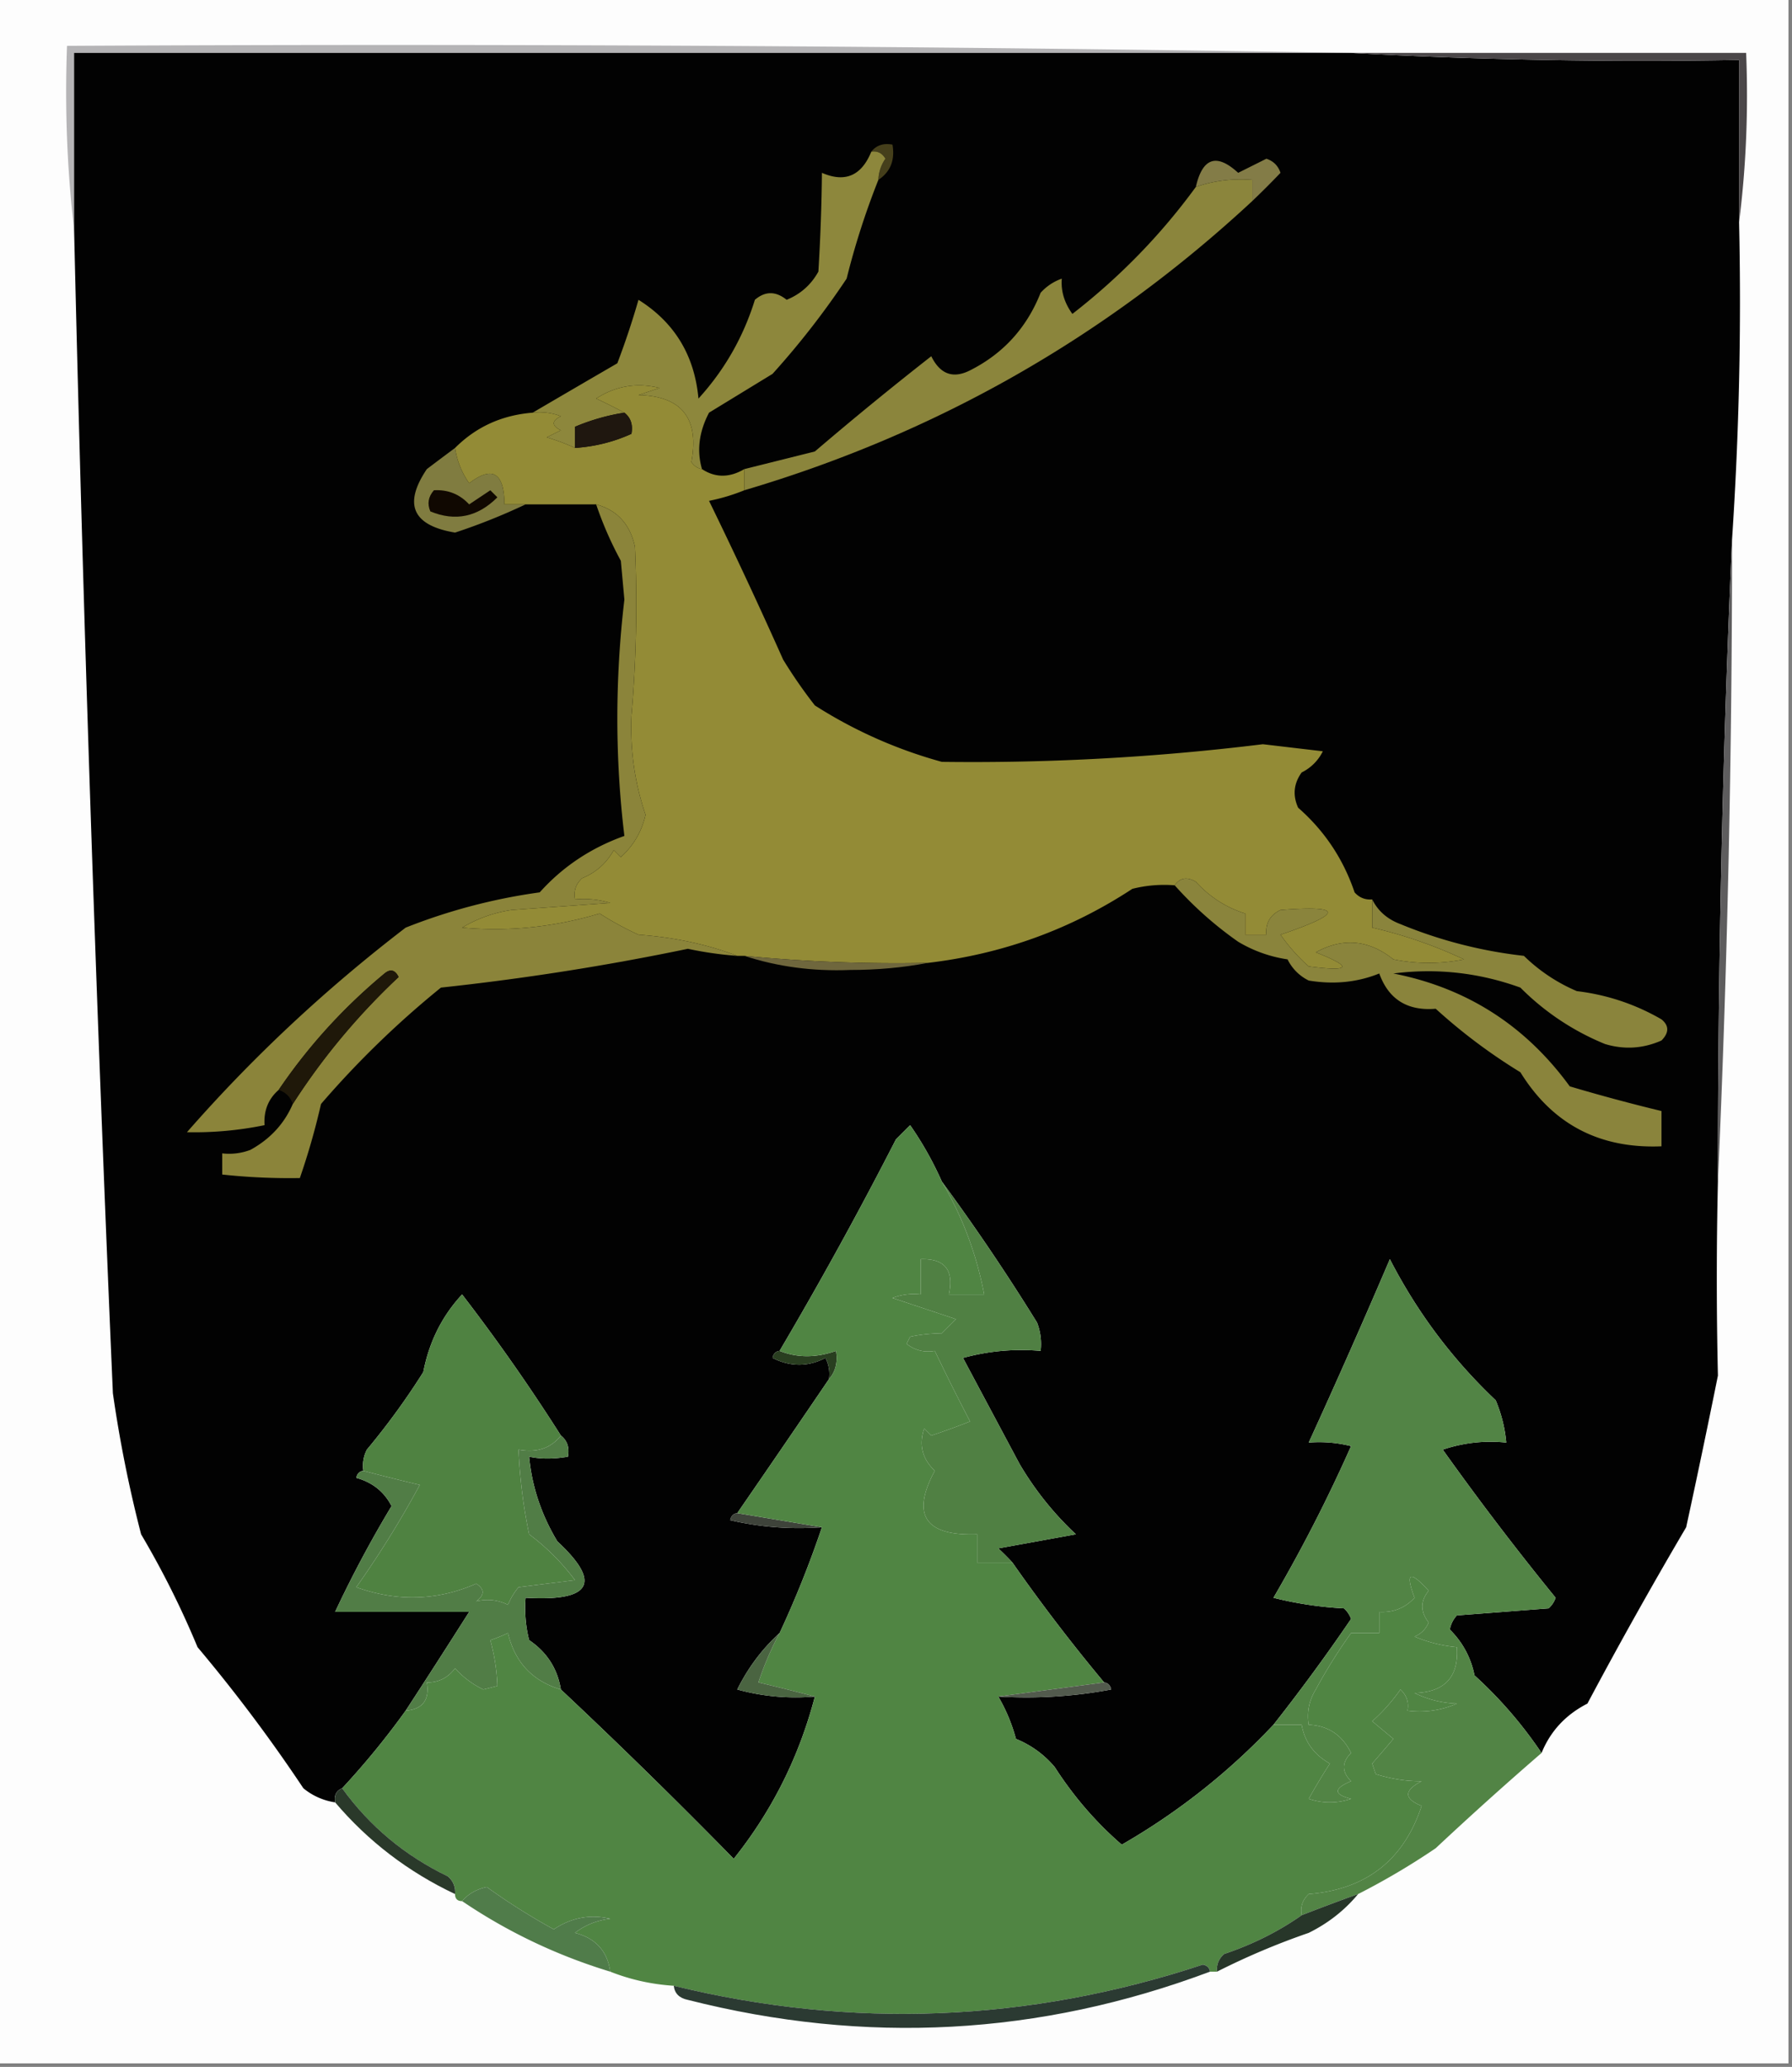 <svg xmlns="http://www.w3.org/2000/svg" width="254" height="293" style="shape-rendering:geometricPrecision;text-rendering:geometricPrecision;image-rendering:optimizeQuality;fill-rule:evenodd;clip-rule:evenodd"><rect width="100%" height="100%" fill="#808080" stroke="none"/><path style="opacity:1" fill="#fdfdfd" d="M-.5-.5h254v293H-.5V-.5z"/><path style="opacity:1" fill="#b5b4b6" d="M191.5 7.5h-181v25c-.993-8.484-1.326-17.15-1-26a8281.6 8281.6 0 0 1 182 1z"/><path style="opacity:1" fill="#020202" d="M191.5 7.5a756.842 756.842 0 0 0 55 1v23a507.055 507.055 0 0 1-1 45 2027.29 2027.29 0 0 0-2 91 594.609 594.609 0 0 0 0 27.5 1475.729 1475.729 0 0 1-4.5 21.5 664.208 664.208 0 0 0-14 25c-3.074 1.571-5.24 3.904-6.5 7a60.212 60.212 0 0 0-9.5-11c-.513-2.527-1.68-4.693-3.5-6.5a3.943 3.943 0 0 1 1-2l13-1a3.647 3.647 0 0 0 1-1.5 409.403 409.403 0 0 1-16-21 21.127 21.127 0 0 1 9-1 20.093 20.093 0 0 0-1.5-6c-6.12-5.792-11.12-12.459-15-20a1130.825 1130.825 0 0 1-11.5 26 18.453 18.453 0 0 1 6 .5 218.285 218.285 0 0 1-11 21.5 52.141 52.141 0 0 0 10 1.5c.457.414.791.914 1 1.5a267.41 267.41 0 0 1-11 15 93.504 93.504 0 0 1-21.5 17c-3.644-3.152-6.811-6.819-9.5-11-1.488-1.771-3.321-3.104-5.5-4a24.278 24.278 0 0 0-2.5-6 64.873 64.873 0 0 0 16-1c-.124-.607-.457-.94-1-1a252.895 252.895 0 0 1-13-17 31.147 31.147 0 0 0-2-2l11-2a44.367 44.367 0 0 1-8-10c-2.671-5.002-5.337-10.002-8-15a31.116 31.116 0 0 1 11-1 8.43 8.43 0 0 0-.5-4 298.929 298.929 0 0 0-13.5-20 47.848 47.848 0 0 0-4.5-8l-2 2a576.662 576.662 0 0 1-16.5 30c-.543.06-.876.393-1 1 2.534 1.277 5.034 1.277 7.5 0 .483.948.649 1.948.5 3a3303.896 3303.896 0 0 1-13 19c-.543.06-.876.393-1 1a43.117 43.117 0 0 0 13 1 145.522 145.522 0 0 1-6 15c-2.466 2.24-4.466 4.907-6 8a31.116 31.116 0 0 0 11 1c-2.222 8.515-6.055 16.182-11.5 23a829.272 829.272 0 0 0-24.5-24c-.48-2.955-1.98-5.289-4.5-7a18.437 18.437 0 0 1-.5-6c9.336.548 10.836-2.119 4.5-8-2.271-3.778-3.605-7.778-4-12 1.626.354 3.459.354 5.5 0 .237-1.291-.096-2.291-1-3a271.025 271.025 0 0 0-14-20c-2.84 3.05-4.674 6.717-5.5 11a102.223 102.223 0 0 1-8 11 4.932 4.932 0 0 0-.5 3c-.543.06-.876.393-1 1 2.295.636 3.961 1.969 5 4a164.122 164.122 0 0 0-8 15h19a1352.941 1352.941 0 0 1-9 14 112.721 112.721 0 0 1-9 11c-.838.342-1.172 1.008-1 2a9.173 9.173 0 0 1-4.5-2 223.449 223.449 0 0 0-15-20 127.107 127.107 0 0 0-8-16 183.628 183.628 0 0 1-4-20 8305.367 8305.367 0 0 1-5.5-165v-25h181z"/><path style="opacity:1" fill="#4b4749" d="M191.5 7.5h56c.326 8.184-.008 16.184-1 24v-23a756.842 756.842 0 0 1-55-1z"/><path style="opacity:1" fill="#453f1b" d="M123.5 21.5c.709-.904 1.709-1.237 3-1 .38 2.198-.287 3.865-2 5a5.575 5.575 0 0 1 1-3c-.457-.797-1.124-1.13-2-1z"/><path style="opacity:1" fill="#837c47" d="M177.5 28.5v-3c-2.779-.221-5.446.112-8 1 .944-4.145 2.944-4.812 6-2l4-2c1 .333 1.667 1 2 2a124.751 124.751 0 0 1-4 4z"/><path style="opacity:1" fill="#8b853c" d="M177.5 28.5c-20.749 19.273-44.749 32.94-72 41v-3l10-2.5A490.831 490.831 0 0 1 132 50.5c1.258 2.555 3.091 3.222 5.5 2 4.707-2.376 8.041-6.042 10-11a7.292 7.292 0 0 1 3-2c-.14 1.755.36 3.422 1.5 5 6.735-5.234 12.569-11.234 17.5-18 2.554-.888 5.221-1.221 8-1v3z"/><path style="opacity:1" fill="#8d873c" d="M123.5 21.5c.876-.13 1.543.203 2 1a5.575 5.575 0 0 0-1 3 109.4 109.4 0 0 0-4.5 14A116.512 116.512 0 0 1 109.5 53l-9 5.5c-1.423 2.714-1.757 5.381-1 8-.617-.11-1.117-.444-1.5-1 1.138-6.184-1.362-9.35-7.5-9.5l3-1c-3.22-.797-6.22-.297-9 1.5a70.679 70.679 0 0 1 4 2 29.77 29.77 0 0 0-7 2v3c-1.266-.59-2.6-1.09-4-1.5l2-1c-1.333-.667-1.333-1.333 0-2a8.434 8.434 0 0 0-4-.5 3421.49 3421.49 0 0 1 12-7c1.125-2.96 2.125-5.96 3-9 5.11 3.208 7.943 7.875 8.5 14 3.692-4.047 6.359-8.714 8-14 1.458-1.247 2.958-1.247 4.5 0 1.972-.805 3.472-2.139 4.5-4 .291-4.788.458-9.454.5-14 3.273 1.425 5.607.425 7-3z"/><path style="opacity:1" fill="#807c40" d="M64.5 63.5a11.64 11.64 0 0 0 2 5c3.294-2.513 4.96-1.513 5 3h3a86.868 86.868 0 0 1-10 4c-6.028-1.008-7.361-4.008-4-9a493.061 493.061 0 0 1 4-3z"/><path style="opacity:1" fill="#100801" d="M61.5 69.5c1.983-.117 3.65.55 5 2l3-2 1 1c-2.79 2.79-5.957 3.458-9.5 2-.47-1.077-.303-2.077.5-3z"/><path style="opacity:1" fill="#938b36" d="M99.5 66.5c1.889 1.242 3.889 1.242 6 0v3a27.587 27.587 0 0 1-5 1.5A727.778 727.778 0 0 1 111 93.5a69.162 69.162 0 0 0 4.5 6.5 65.557 65.557 0 0 0 18 8c15.21.196 30.376-.637 45.5-2.5l8.5 1a6.547 6.547 0 0 1-3 3c-1.131 1.574-1.298 3.241-.5 5 3.736 3.271 6.403 7.271 8 12 .671.752 1.504 1.086 2.5 1v4a64.59 64.59 0 0 1 13 4.5 25.238 25.238 0 0 1-10 0c-3.488-2.786-7.155-3.119-11-1 5.311 2.104 4.978 2.771-1 2a25.513 25.513 0 0 1-4-4.5c8.926-3.029 8.926-4.195 0-3.5-1.473.71-2.14 1.876-2 3.5h-3v-3c-2.687-.836-5.02-2.336-7-4.5-1.249-.74-2.249-.573-3 .5a18.453 18.453 0 0 0-6 .5c-8.755 5.754-18.422 9.254-29 10.5-8.695.173-17.362-.16-26-1h-1c-4.262-1.628-8.929-2.628-14-3a43.9 43.9 0 0 1-5.5-3c-6.443 1.929-12.943 2.596-19.5 2a18.982 18.982 0 0 1 7-2.5l14-1a12.93 12.93 0 0 0-5-.5c-.219-1.175.114-2.175 1-3 1.972-.805 3.472-2.139 4.5-4l1 1c1.803-1.635 2.97-3.635 3.5-6-1.529-4.507-2.195-9.174-2-14 .69-7.999.858-15.999.5-24-.697-3.192-2.53-5.192-5.5-6h-13c-.04-4.513-1.706-5.513-5-3a11.64 11.64 0 0 1-2-5c2.986-2.99 6.653-4.657 11-5a8.434 8.434 0 0 1 4 .5c-1.333.667-1.333 1.333 0 2l-2 1c1.4.41 2.734.91 4 1.5 2.83-.194 5.496-.86 8-2 .237-1.291-.096-2.291-1-3a70.679 70.679 0 0 0-4-2c2.78-1.797 5.78-2.297 9-1.5l-3 1c6.138.15 8.638 3.316 7.5 9.5.383.556.883.89 1.5 1z"/><path style="opacity:1" fill="#1f170f" d="M88.5 58.5c.904.709 1.237 1.709 1 3-2.504 1.14-5.17 1.806-8 2v-3a29.77 29.77 0 0 1 7-2z"/><path style="opacity:1" fill="#8a843c" d="M194.5 127.5c.816 1.644 2.15 2.81 4 3.5a64.6 64.6 0 0 0 17.5 4.5 24.304 24.304 0 0 0 7.5 5c4.28.515 8.28 1.848 12 4 1.09.891 1.09 1.891 0 3-2.606 1.152-5.273 1.318-8 .5a36.167 36.167 0 0 1-12-8c-5.851-2.118-11.851-2.785-18-2 10.388 2.042 18.721 7.376 25 16a260.574 260.574 0 0 0 13 3.5v5c-8.782.362-15.448-3.138-20-10.5a79.325 79.325 0 0 1-12-9c-4.013.334-6.679-1.333-8-5-3.102 1.256-6.435 1.589-10 1a6.547 6.547 0 0 1-3-3 18.986 18.986 0 0 1-7-2.5 51.986 51.986 0 0 1-9-8c.751-1.073 1.751-1.24 3-.5 1.98 2.164 4.313 3.664 7 4.5v3h3c-.14-1.624.527-2.79 2-3.5 8.926-.695 8.926.471 0 3.5a25.513 25.513 0 0 0 4 4.5c5.978.771 6.311.104 1-2 3.845-2.119 7.512-1.786 11 1 3.333.667 6.667.667 10 0a64.59 64.59 0 0 0-13-4.5v-4z"/><path style="opacity:1" fill="#8b843a" d="M84.5 71.5c2.97.808 4.803 2.808 5.5 6 .358 8.001.19 16.001-.5 24-.195 4.826.471 9.493 2 14-.53 2.365-1.697 4.365-3.5 6l-1-1c-1.028 1.861-2.528 3.195-4.5 4-.886.825-1.219 1.825-1 3 1.7-.16 3.366.006 5 .5l-14 1a18.982 18.982 0 0 0-7 2.5c6.557.596 13.057-.071 19.5-2a43.9 43.9 0 0 0 5.5 3c5.071.372 9.738 1.372 14 3a50.888 50.888 0 0 1-7-1 361.273 361.273 0 0 1-35 5.5 132.52 132.52 0 0 0-17 16.5 99.478 99.478 0 0 1-3 10.5 88.939 88.939 0 0 1-11-.5v-3a8.43 8.43 0 0 0 4-.5c2.794-1.535 4.794-3.702 6-6.5 4.194-6.54 9.194-12.54 15-18-.502-1.021-1.168-1.188-2-.5-5.816 4.829-10.816 10.329-15 16.5-1.468 1.279-2.135 2.946-2 5a49.367 49.367 0 0 1-11 1c9.268-10.595 19.602-20.262 31-29a81.7 81.7 0 0 1 19-5c3.261-3.641 7.261-6.307 12-8-1.33-11.034-1.33-22.201 0-33.5l-.5-5.5a50.65 50.65 0 0 1-3.5-8z"/><path style="opacity:1" fill="#6f673d" d="M105.5 135.5c8.638.84 17.305 1.173 26 1-3.484.665-7.151.999-11 1-5.267.213-10.267-.454-15-2z"/><path style="opacity:1" fill="#5e5d5e" d="M245.5 76.5a2027.29 2027.29 0 0 1-2 91 2027.29 2027.29 0 0 1 2-91z"/><path style="opacity:1" fill="#1f1809" d="M41.5 156.5c-.333-1-1-1.667-2-2 4.184-6.171 9.184-11.671 15-16.5.832-.688 1.498-.521 2 .5-5.806 5.46-10.806 11.46-15 18z"/><path style="opacity:1" fill="#293e20" d="M110.5 191.5c2.505.997 5.172.997 8 0 .268 1.599-.066 2.932-1 4a4.934 4.934 0 0 0-.5-3c-2.466 1.277-4.966 1.277-7.5 0 .124-.607.457-.94 1-1z"/><path style="opacity:1" fill="#4f8241" d="M79.5 203.5c-1.418 1.808-3.418 2.475-6 2a74.08 74.08 0 0 0 1.5 12 31.653 31.653 0 0 1 6.5 6.5l-8 1a9.465 9.465 0 0 0-1.5 2.5c-1.425-.712-2.925-.879-4.5-.5 1.211-.893 1.211-1.726 0-2.5-5.526 2.416-11.193 2.582-17 .5a141.537 141.537 0 0 0 9-14.5 346.069 346.069 0 0 1-8-2 4.932 4.932 0 0 1 .5-3 102.223 102.223 0 0 0 8-11c.826-4.283 2.66-7.95 5.5-11a271.025 271.025 0 0 1 14 20z"/><path style="opacity:1" fill="#528445" d="M218.5 248.5a506.238 506.238 0 0 0-15 13.5 101.902 101.902 0 0 1-11 6.5c-2.64.948-5.307 1.948-8 3-.219-1.175.114-2.175 1-3 8.144-.652 13.478-4.818 16-12.5-2.528-1.017-2.528-2.184 0-3.5-2.102.021-4.268-.313-6.5-1l-.5-1.5a604.676 604.676 0 0 0 3-3.5l-3-2.5a25.513 25.513 0 0 0 4-4.5c.886.825 1.219 1.825 1 3a13.116 13.116 0 0 0 7-1 14.694 14.694 0 0 1-6-1.5c4.285-.117 6.285-2.283 6-6.5a20.093 20.093 0 0 1-6-1.5c.928-.388 1.595-1.055 2-2-1.195-1.533-1.195-3.033 0-4.5-2.68-2.943-3.347-2.61-2 1-1.35 1.45-3.016 2.117-5 2v3h-4a76.406 76.406 0 0 0-5 8c-.952 1.545-1.285 3.212-1 5 2.75.118 4.75 1.451 6 4-1.333 1.333-1.333 2.667 0 4-2.491 1.041-2.491 1.874 0 2.5-2 .667-4 .667-6 0a87.783 87.783 0 0 1 3-5c-2.246-1.257-3.579-3.09-4-5.5h-4a267.41 267.41 0 0 0 11-15 3.647 3.647 0 0 0-1-1.5 52.141 52.141 0 0 1-10-1.5 218.285 218.285 0 0 0 11-21.5 18.453 18.453 0 0 0-6-.5 1130.825 1130.825 0 0 0 11.5-26c3.88 7.541 8.88 14.208 15 20a20.093 20.093 0 0 1 1.5 6 21.127 21.127 0 0 0-9 1 409.403 409.403 0 0 0 16 21 3.647 3.647 0 0 1-1 1.5l-13 1a3.943 3.943 0 0 0-1 2c1.82 1.807 2.987 3.973 3.5 6.5a60.212 60.212 0 0 1 9.5 11z"/><path style="opacity:1" fill="#508043" d="M133.5 167.5a298.929 298.929 0 0 1 13.5 20 8.43 8.43 0 0 1 .5 4 31.116 31.116 0 0 0-11 1c2.663 4.998 5.329 9.998 8 15a44.367 44.367 0 0 0 8 10l-11 2a31.147 31.147 0 0 1 2 2h-5v-4c-7.386.258-9.386-2.742-6-9-1.779-1.693-2.279-3.693-1.5-6l1 1c1.825-.603 3.659-1.27 5.5-2a309.501 309.501 0 0 1-5-10c-1.478.262-2.811-.071-4-1l.5-1c1.32-.299 2.82-.466 4.5-.5l2-2-9-3a8.43 8.43 0 0 1 4-.5v-5c3.41-.116 4.744 1.55 4 5h5c-1.086-5.713-3.086-11.046-6-16z"/><path style="opacity:1" fill="#3e433a" d="m104.5 214.5 12 2a43.117 43.117 0 0 1-13-1c.124-.607.457-.94 1-1z"/><path style="opacity:1" fill="#517d46" d="M79.5 203.5c.904.709 1.237 1.709 1 3-2.041.354-3.874.354-5.5 0 .395 4.222 1.729 8.222 4 12 6.336 5.881 4.836 8.548-4.5 8a18.437 18.437 0 0 0 .5 6c2.52 1.711 4.02 4.045 4.5 7-4.022-1.19-6.522-3.857-7.5-8-.92.43-1.753.764-2.5 1 .6 2.225.934 4.391 1 6.5l-2 .5a13.055 13.055 0 0 1-4-3c-1.024 1.353-2.357 2.02-4 2 .412 2.473-.588 3.806-3 4 3.071-4.714 6.071-9.381 9-14h-19a164.122 164.122 0 0 1 8-15c-1.039-2.031-2.705-3.364-5-4 .124-.607.457-.94 1-1 2.528.666 5.194 1.332 8 2a141.537 141.537 0 0 1-9 14.5c5.807 2.082 11.474 1.916 17-.5 1.211.774 1.211 1.607 0 2.5 1.575-.379 3.075-.212 4.5.5a9.465 9.465 0 0 1 1.5-2.5l8-1a31.653 31.653 0 0 0-6.5-6.5 74.08 74.08 0 0 1-1.5-12c2.582.475 4.582-.192 6-2z"/><path style="opacity:1" fill="#508543" d="M133.5 167.5c2.914 4.954 4.914 10.287 6 16h-5c.744-3.45-.59-5.116-4-5v5a8.43 8.43 0 0 0-4 .5l9 3-2 2c-1.68.034-3.18.201-4.5.5l-.5 1c1.189.929 2.522 1.262 4 1a309.501 309.501 0 0 0 5 10c-1.841.73-3.675 1.397-5.5 2l-1-1c-.779 2.307-.279 4.307 1.5 6-3.386 6.258-1.386 9.258 6 9v4h5a252.895 252.895 0 0 0 13 17l-15 2a24.278 24.278 0 0 1 2.5 6c2.179.896 4.012 2.229 5.5 4 2.689 4.181 5.856 7.848 9.5 11a93.504 93.504 0 0 0 21.5-17h4c.421 2.41 1.754 4.243 4 5.5a87.783 87.783 0 0 0-3 5c2 .667 4 .667 6 0-2.491-.626-2.491-1.459 0-2.5-1.333-1.333-1.333-2.667 0-4-1.25-2.549-3.25-3.882-6-4-.285-1.788.048-3.455 1-5a76.406 76.406 0 0 1 5-8h4v-3c1.984.117 3.65-.55 5-2-1.347-3.61-.68-3.943 2-1-1.195 1.467-1.195 2.967 0 4.5-.405.945-1.072 1.612-2 2a20.093 20.093 0 0 0 6 1.5c.285 4.217-1.715 6.383-6 6.5a14.694 14.694 0 0 0 6 1.5 13.116 13.116 0 0 1-7 1c.219-1.175-.114-2.175-1-3a25.513 25.513 0 0 1-4 4.5l3 2.5a604.676 604.676 0 0 1-3 3.5l.5 1.5c2.232.687 4.398 1.021 6.5 1-2.528 1.316-2.528 2.483 0 3.5-2.522 7.682-7.856 11.848-16 12.5-.886.825-1.219 1.825-1 3-3.295 2.314-6.962 4.148-11 5.5-.752.671-1.086 1.504-1 2.5h-1c-.06-.543-.393-.876-1-1-24.726 8.169-49.726 9.169-75 3-3.13-.2-6.13-.866-9-2-.413-2.915-2.08-4.748-5-5.5 1.45-1.117 3.116-1.784 5-2-2.853-.664-5.52-.164-8 1.5a90.946 90.946 0 0 1-9.5-6c-1.46.308-2.626.975-3.5 2-.667 0-1-.333-1-1 .086-.996-.248-1.829-1-2.5-6.089-2.927-11.089-7.094-15-12.5a112.721 112.721 0 0 0 9-11c2.412-.194 3.412-1.527 3-4 1.643.02 2.976-.647 4-2a13.055 13.055 0 0 0 4 3l2-.5c-.066-2.109-.4-4.275-1-6.5.747-.236 1.58-.57 2.5-1 .978 4.143 3.478 6.81 7.5 8a829.272 829.272 0 0 1 24.5 24c5.445-6.818 9.278-14.485 11.5-23a345.94 345.94 0 0 0-8-2 43.859 43.859 0 0 1 3-7 145.522 145.522 0 0 0 6-15l-12-2a3303.896 3303.896 0 0 0 13-19c.934-1.068 1.268-2.401 1-4-2.828.997-5.495.997-8 0a576.662 576.662 0 0 0 16.5-30l2-2a47.848 47.848 0 0 1 4.5 8z"/><path style="opacity:1" fill="#525a4d" d="M156.5 238.5c.543.06.876.393 1 1a64.873 64.873 0 0 1-16 1l15-2z"/><path style="opacity:1" fill="#4a6441" d="M110.5 231.5a43.859 43.859 0 0 0-3 7 345.94 345.94 0 0 1 8 2 31.116 31.116 0 0 1-11-1c1.534-3.093 3.534-5.76 6-8z"/><path style="opacity:1" fill="#2a392a" d="M48.5 253.5c3.911 5.406 8.911 9.573 15 12.5.752.671 1.086 1.504 1 2.5-6.644-3.144-12.311-7.478-17-13-.172-.992.162-1.658 1-2z"/><path style="opacity:1" fill="#507c4a" d="M86.5 279.5c-7.542-2.294-14.542-5.627-21-10 .874-1.025 2.04-1.692 3.5-2a90.946 90.946 0 0 0 9.5 6c2.48-1.664 5.147-2.164 8-1.5-1.884.216-3.55.883-5 2 2.92.752 4.587 2.585 5 5.5z"/><path style="opacity:1" fill="#273629" d="M192.5 268.5c-1.901 2.296-4.234 4.129-7 5.5a103.262 103.262 0 0 0-13 5.5c-.086-.996.248-1.829 1-2.5 4.038-1.352 7.705-3.186 11-5.5a308.918 308.918 0 0 1 8-3z"/><path style="opacity:1" fill="#2b3a32" d="M171.5 279.5c-24.137 9.066-48.803 10.4-74 4-1.213-.247-1.88-.914-2-2 25.274 6.169 50.274 5.169 75-3 .607.124.94.457 1 1z"/></svg>